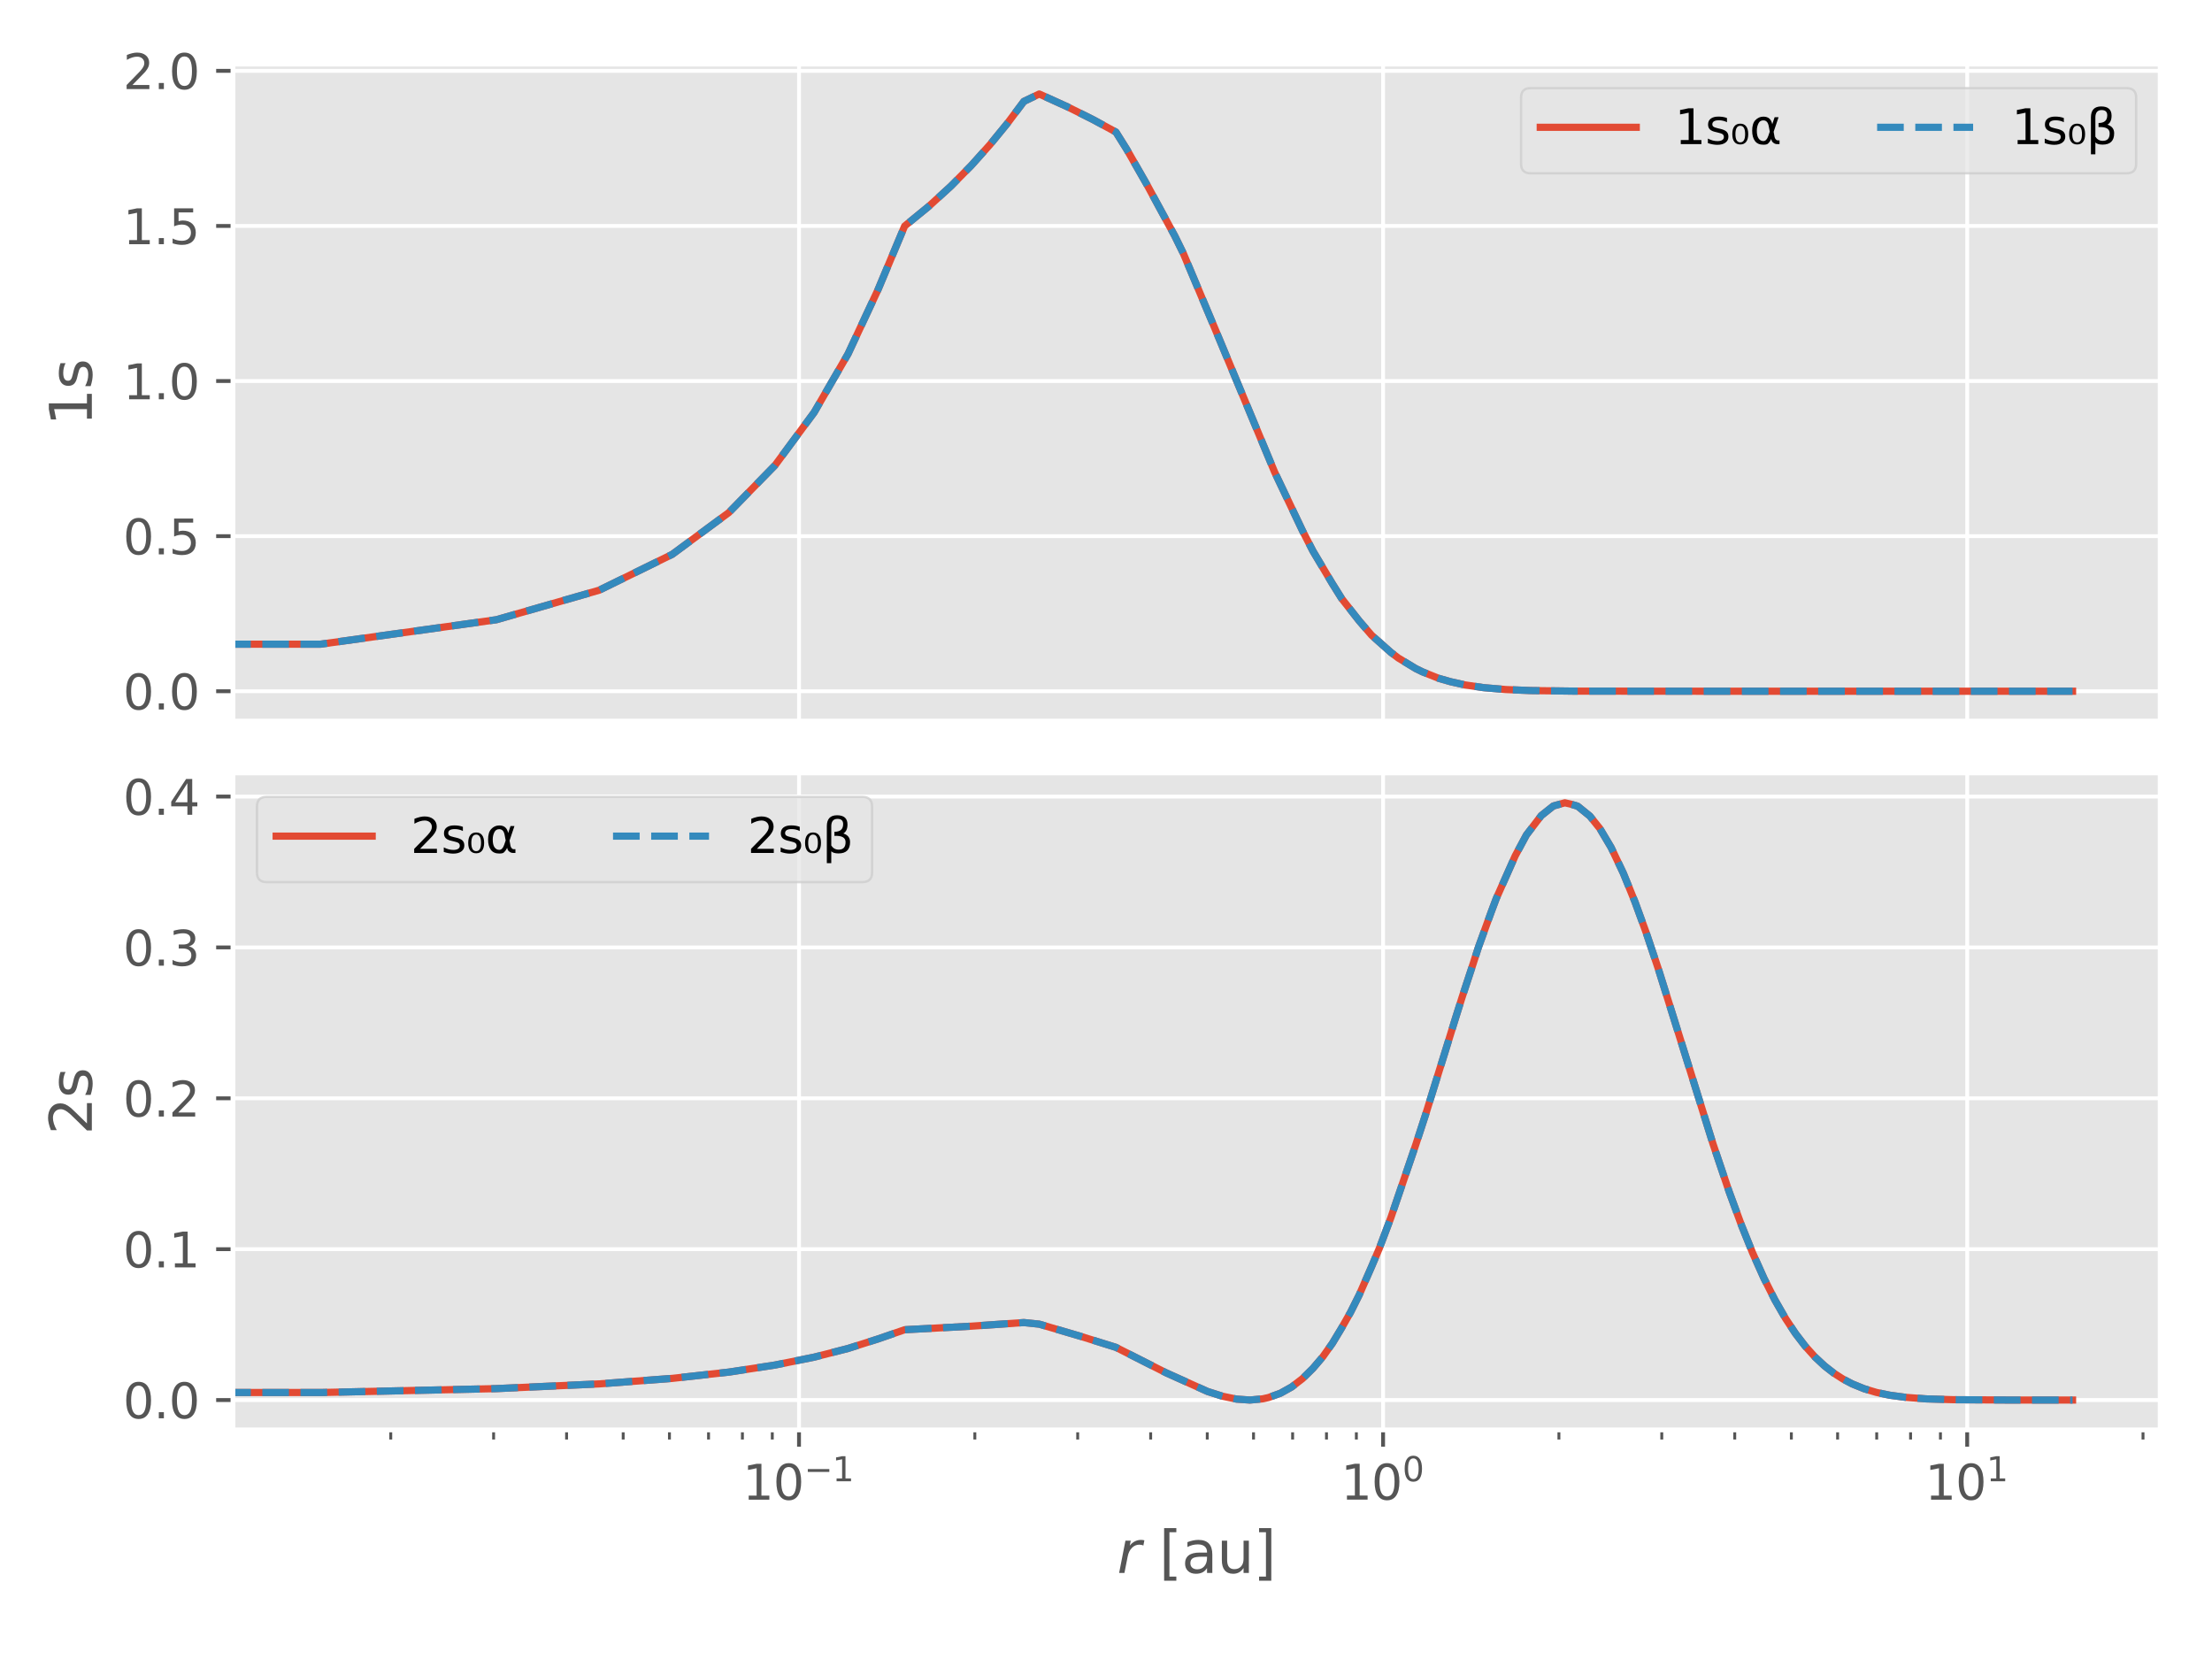 <?xml version="1.0" encoding="utf-8" standalone="no"?>
<!DOCTYPE svg PUBLIC "-//W3C//DTD SVG 1.1//EN"
  "http://www.w3.org/Graphics/SVG/1.1/DTD/svg11.dtd">
<svg xmlns:xlink="http://www.w3.org/1999/xlink" width="460.8pt" height="345.6pt" viewBox="0 0 460.8 345.6" xmlns="http://www.w3.org/2000/svg" version="1.1">
 <defs>
  <style type="text/css">*{stroke-linejoin: round; stroke-linecap: butt}</style>
 </defs>
 <g id="figure_1">
  <g id="patch_1">
   <path d="M 0 345.6 
L 460.8 345.6 
L 460.8 0 
L 0 0 
z
" style="fill: #ffffff"/>
  </g>
  <g id="axes_1">
   <g id="patch_2">
    <path d="M 48.53 150.218 
L 450 150.218 
L 450 13.36 
L 48.53 13.36 
z
" style="fill: #e5e5e5"/>
   </g>
   <g id="matplotlib.axis_1">
    <g id="xtick_1">
     <g id="line2d_1">
      <path d="M 166.449 150.218 
L 166.449 13.36 
" clip-path="url(#pe432486413)" style="fill: none; stroke: #ffffff; stroke-width: 0.8; stroke-linecap: square"/>
     </g>
    </g>
    <g id="xtick_2">
     <g id="line2d_2">
      <path d="M 288.124 150.218 
L 288.124 13.36 
" clip-path="url(#pe432486413)" style="fill: none; stroke: #ffffff; stroke-width: 0.8; stroke-linecap: square"/>
     </g>
    </g>
    <g id="xtick_3">
     <g id="line2d_3">
      <path d="M 409.8 150.218 
L 409.8 13.36 
" clip-path="url(#pe432486413)" style="fill: none; stroke: #ffffff; stroke-width: 0.8; stroke-linecap: square"/>
     </g>
    </g>
    <g id="xtick_4"/>
    <g id="xtick_5"/>
    <g id="xtick_6"/>
    <g id="xtick_7"/>
    <g id="xtick_8"/>
    <g id="xtick_9"/>
    <g id="xtick_10"/>
    <g id="xtick_11"/>
    <g id="xtick_12"/>
    <g id="xtick_13"/>
    <g id="xtick_14"/>
    <g id="xtick_15"/>
    <g id="xtick_16"/>
    <g id="xtick_17"/>
    <g id="xtick_18"/>
    <g id="xtick_19"/>
    <g id="xtick_20"/>
    <g id="xtick_21"/>
    <g id="xtick_22"/>
    <g id="xtick_23"/>
    <g id="xtick_24"/>
    <g id="xtick_25"/>
    <g id="xtick_26"/>
    <g id="xtick_27"/>
    <g id="xtick_28"/>
   </g>
   <g id="matplotlib.axis_2">
    <g id="ytick_1">
     <g id="line2d_4">
      <path d="M 48.53 143.997 
L 450 143.997 
" clip-path="url(#pe432486413)" style="fill: none; stroke: #ffffff; stroke-width: 0.8; stroke-linecap: square"/>
     </g>
     <g id="line2d_5">
      <defs>
       <path id="me53f4cb046" d="M 0 0 
L -3.5 0 
" style="stroke: #555555; stroke-width: 0.8"/>
      </defs>
      <g>
       <use xlink:href="#me53f4cb046" x="48.53" y="143.997" style="fill: #555555; stroke: #555555; stroke-width: 0.8"/>
      </g>
     </g>
     <g id="text_1">
      <!-- 0.0 -->
      <g style="fill: #555555" transform="translate(25.627 147.796) scale(0.1 -0.1)">
       <defs>
        <path id="DejaVuSans-30" d="M 2034 4250 
Q 1547 4250 1301 3770 
Q 1056 3291 1056 2328 
Q 1056 1369 1301 889 
Q 1547 409 2034 409 
Q 2525 409 2770 889 
Q 3016 1369 3016 2328 
Q 3016 3291 2770 3770 
Q 2525 4250 2034 4250 
z
M 2034 4750 
Q 2819 4750 3233 4129 
Q 3647 3509 3647 2328 
Q 3647 1150 3233 529 
Q 2819 -91 2034 -91 
Q 1250 -91 836 529 
Q 422 1150 422 2328 
Q 422 3509 836 4129 
Q 1250 4750 2034 4750 
z
" transform="scale(0.016)"/>
        <path id="DejaVuSans-2e" d="M 684 794 
L 1344 794 
L 1344 0 
L 684 0 
L 684 794 
z
" transform="scale(0.016)"/>
       </defs>
       <use xlink:href="#DejaVuSans-30"/>
       <use xlink:href="#DejaVuSans-2e" x="63.623"/>
       <use xlink:href="#DejaVuSans-30" x="95.41"/>
      </g>
     </g>
    </g>
    <g id="ytick_2">
     <g id="line2d_6">
      <path d="M 48.53 111.687 
L 450 111.687 
" clip-path="url(#pe432486413)" style="fill: none; stroke: #ffffff; stroke-width: 0.8; stroke-linecap: square"/>
     </g>
     <g id="line2d_7">
      <g>
       <use xlink:href="#me53f4cb046" x="48.53" y="111.687" style="fill: #555555; stroke: #555555; stroke-width: 0.8"/>
      </g>
     </g>
     <g id="text_2">
      <!-- 0.5 -->
      <g style="fill: #555555" transform="translate(25.627 115.486) scale(0.1 -0.1)">
       <defs>
        <path id="DejaVuSans-35" d="M 691 4666 
L 3169 4666 
L 3169 4134 
L 1269 4134 
L 1269 2991 
Q 1406 3038 1543 3061 
Q 1681 3084 1819 3084 
Q 2600 3084 3056 2656 
Q 3513 2228 3513 1497 
Q 3513 744 3044 326 
Q 2575 -91 1722 -91 
Q 1428 -91 1123 -41 
Q 819 9 494 109 
L 494 744 
Q 775 591 1075 516 
Q 1375 441 1709 441 
Q 2250 441 2565 725 
Q 2881 1009 2881 1497 
Q 2881 1984 2565 2268 
Q 2250 2553 1709 2553 
Q 1456 2553 1204 2497 
Q 953 2441 691 2322 
L 691 4666 
z
" transform="scale(0.016)"/>
       </defs>
       <use xlink:href="#DejaVuSans-30"/>
       <use xlink:href="#DejaVuSans-2e" x="63.623"/>
       <use xlink:href="#DejaVuSans-35" x="95.41"/>
      </g>
     </g>
    </g>
    <g id="ytick_3">
     <g id="line2d_8">
      <path d="M 48.53 79.378 
L 450 79.378 
" clip-path="url(#pe432486413)" style="fill: none; stroke: #ffffff; stroke-width: 0.8; stroke-linecap: square"/>
     </g>
     <g id="line2d_9">
      <g>
       <use xlink:href="#me53f4cb046" x="48.53" y="79.378" style="fill: #555555; stroke: #555555; stroke-width: 0.8"/>
      </g>
     </g>
     <g id="text_3">
      <!-- 1.0 -->
      <g style="fill: #555555" transform="translate(25.627 83.177) scale(0.1 -0.1)">
       <defs>
        <path id="DejaVuSans-31" d="M 794 531 
L 1825 531 
L 1825 4091 
L 703 3866 
L 703 4441 
L 1819 4666 
L 2450 4666 
L 2450 531 
L 3481 531 
L 3481 0 
L 794 0 
L 794 531 
z
" transform="scale(0.016)"/>
       </defs>
       <use xlink:href="#DejaVuSans-31"/>
       <use xlink:href="#DejaVuSans-2e" x="63.623"/>
       <use xlink:href="#DejaVuSans-30" x="95.41"/>
      </g>
     </g>
    </g>
    <g id="ytick_4">
     <g id="line2d_10">
      <path d="M 48.53 47.068 
L 450 47.068 
" clip-path="url(#pe432486413)" style="fill: none; stroke: #ffffff; stroke-width: 0.8; stroke-linecap: square"/>
     </g>
     <g id="line2d_11">
      <g>
       <use xlink:href="#me53f4cb046" x="48.53" y="47.068" style="fill: #555555; stroke: #555555; stroke-width: 0.8"/>
      </g>
     </g>
     <g id="text_4">
      <!-- 1.5 -->
      <g style="fill: #555555" transform="translate(25.627 50.867) scale(0.1 -0.1)">
       <use xlink:href="#DejaVuSans-31"/>
       <use xlink:href="#DejaVuSans-2e" x="63.623"/>
       <use xlink:href="#DejaVuSans-35" x="95.41"/>
      </g>
     </g>
    </g>
    <g id="ytick_5">
     <g id="line2d_12">
      <path d="M 48.53 14.758 
L 450 14.758 
" clip-path="url(#pe432486413)" style="fill: none; stroke: #ffffff; stroke-width: 0.8; stroke-linecap: square"/>
     </g>
     <g id="line2d_13">
      <g>
       <use xlink:href="#me53f4cb046" x="48.53" y="14.758" style="fill: #555555; stroke: #555555; stroke-width: 0.8"/>
      </g>
     </g>
     <g id="text_5">
      <!-- 2.0 -->
      <g style="fill: #555555" transform="translate(25.627 18.557) scale(0.1 -0.1)">
       <defs>
        <path id="DejaVuSans-32" d="M 1228 531 
L 3431 531 
L 3431 0 
L 469 0 
L 469 531 
Q 828 903 1448 1529 
Q 2069 2156 2228 2338 
Q 2531 2678 2651 2914 
Q 2772 3150 2772 3378 
Q 2772 3750 2511 3984 
Q 2250 4219 1831 4219 
Q 1534 4219 1204 4116 
Q 875 4013 500 3803 
L 500 4441 
Q 881 4594 1212 4672 
Q 1544 4750 1819 4750 
Q 2544 4750 2975 4387 
Q 3406 4025 3406 3419 
Q 3406 3131 3298 2873 
Q 3191 2616 2906 2266 
Q 2828 2175 2409 1742 
Q 1991 1309 1228 531 
z
" transform="scale(0.016)"/>
       </defs>
       <use xlink:href="#DejaVuSans-32"/>
       <use xlink:href="#DejaVuSans-2e" x="63.623"/>
       <use xlink:href="#DejaVuSans-30" x="95.41"/>
      </g>
     </g>
    </g>
    <g id="text_6">
     <!-- 1s -->
     <g style="fill: #555555" transform="translate(19.131 88.732) rotate(-90) scale(0.12 -0.12)">
      <defs>
       <path id="DejaVuSans-73" d="M 2834 3397 
L 2834 2853 
Q 2591 2978 2328 3040 
Q 2066 3103 1784 3103 
Q 1356 3103 1142 2972 
Q 928 2841 928 2578 
Q 928 2378 1081 2264 
Q 1234 2150 1697 2047 
L 1894 2003 
Q 2506 1872 2764 1633 
Q 3022 1394 3022 966 
Q 3022 478 2636 193 
Q 2250 -91 1575 -91 
Q 1294 -91 989 -36 
Q 684 19 347 128 
L 347 722 
Q 666 556 975 473 
Q 1284 391 1588 391 
Q 1994 391 2212 530 
Q 2431 669 2431 922 
Q 2431 1156 2273 1281 
Q 2116 1406 1581 1522 
L 1381 1569 
Q 847 1681 609 1914 
Q 372 2147 372 2553 
Q 372 3047 722 3315 
Q 1072 3584 1716 3584 
Q 2034 3584 2315 3537 
Q 2597 3491 2834 3397 
z
" transform="scale(0.016)"/>
      </defs>
      <use xlink:href="#DejaVuSans-31"/>
      <use xlink:href="#DejaVuSans-73" x="63.623"/>
     </g>
    </g>
   </g>
   <g id="line2d_14">
    <path d="M -1 134.196 
L 66.779 134.194 
L 103.407 129.1 
L 124.832 122.944 
L 140.034 115.486 
L 151.826 106.783 
L 161.46 96.922 
L 169.606 85.903 
L 176.662 73.727 
L 182.886 60.393 
L 188.454 47.092 
L 193.49 42.978 
L 198.088 38.778 
L 202.318 34.493 
L 206.234 30.122 
L 209.88 25.665 
L 213.29 21.123 
L 216.494 19.581 
L 222.371 22.252 
L 227.66 24.895 
L 232.467 27.508 
L 234.716 31.102 
L 238.946 38.501 
L 244.716 49.13 
L 246.508 52.789 
L 253.122 68.521 
L 265.531 98.349 
L 271.344 110.579 
L 273.501 114.781 
L 277.568 121.609 
L 279.49 124.683 
L 283.136 129.321 
L 285.714 132.312 
L 289.75 135.905 
L 291.281 137.067 
L 294.927 139.278 
L 296.318 139.955 
L 299.642 141.288 
L 302.159 142.007 
L 305.145 142.674 
L 309.061 143.251 
L 313.704 143.646 
L 318.875 143.858 
L 327.909 143.976 
L 354.372 143.997 
L 431.751 143.997 
L 431.751 143.997 
" clip-path="url(#pe432486413)" style="fill: none; stroke: #e24a33; stroke-width: 1.5; stroke-linecap: square"/>
   </g>
   <g id="line2d_15">
    <path d="M -1 134.196 
L 66.779 134.194 
L 103.407 129.1 
L 124.832 122.944 
L 140.034 115.486 
L 151.826 106.783 
L 161.46 96.922 
L 169.606 85.903 
L 176.662 73.727 
L 182.886 60.393 
L 188.454 47.092 
L 193.49 42.978 
L 198.088 38.778 
L 202.318 34.493 
L 206.234 30.122 
L 209.88 25.665 
L 213.29 21.123 
L 216.494 19.581 
L 222.371 22.252 
L 227.66 24.895 
L 232.467 27.508 
L 234.716 31.102 
L 238.946 38.501 
L 244.716 49.13 
L 246.508 52.789 
L 253.122 68.521 
L 265.531 98.349 
L 271.344 110.579 
L 273.501 114.781 
L 277.568 121.609 
L 279.49 124.683 
L 283.136 129.321 
L 285.714 132.312 
L 289.75 135.905 
L 291.281 137.067 
L 294.927 139.278 
L 296.318 139.955 
L 299.642 141.288 
L 302.159 142.007 
L 305.145 142.674 
L 309.061 143.251 
L 313.704 143.646 
L 318.875 143.858 
L 327.909 143.976 
L 354.372 143.997 
L 431.751 143.997 
L 431.751 143.997 
" clip-path="url(#pe432486413)" style="fill: none; stroke-dasharray: 5.55,2.4; stroke-dashoffset: 0; stroke: #348abd; stroke-width: 1.5"/>
   </g>
   <g id="patch_3">
    <path d="M 48.53 150.218 
L 48.53 13.36 
" style="fill: none; stroke: #ffffff; stroke-linejoin: miter; stroke-linecap: square"/>
   </g>
   <g id="patch_4">
    <path d="M 450 150.218 
L 450 13.36 
" style="fill: none; stroke: #ffffff; stroke-linejoin: miter; stroke-linecap: square"/>
   </g>
   <g id="patch_5">
    <path d="M 48.53 150.218 
L 450 150.218 
" style="fill: none; stroke: #ffffff; stroke-linejoin: miter; stroke-linecap: square"/>
   </g>
   <g id="patch_6">
    <path d="M 48.53 13.36 
L 450 13.36 
" style="fill: none; stroke: #ffffff; stroke-linejoin: miter; stroke-linecap: square"/>
   </g>
   <g id="legend_1">
    <g id="patch_7">
     <path d="M 318.864 36.101 
L 443 36.101 
Q 445 36.101 445 34.101 
L 445 20.36 
Q 445 18.36 443 18.36 
L 318.864 18.36 
Q 316.864 18.36 316.864 20.36 
L 316.864 34.101 
Q 316.864 36.101 318.864 36.101 
z
" style="fill: #e5e5e5; opacity: 0.75; stroke: #cccccc; stroke-width: 0.5; stroke-linejoin: miter"/>
    </g>
    <g id="line2d_16">
     <path d="M 320.864 26.521 
L 330.864 26.521 
L 340.864 26.521 
" style="fill: none; stroke: #e24a33; stroke-width: 1.5; stroke-linecap: square"/>
    </g>
    <g id="text_7">
     <!-- 1s₀α -->
     <g transform="translate(348.864 30.021) scale(0.1 -0.1)">
      <defs>
       <path id="DejaVuSans-2080" d="M 1781 2115 
Q 1625 2384 1309 2384 
Q 994 2384 838 2115 
Q 678 1846 678 1309 
Q 678 768 838 500 
Q 994 231 1309 231 
Q 1625 231 1781 500 
Q 1941 768 1941 1309 
Q 1941 1846 1781 2115 
z
M 1309 2662 
Q 1813 2662 2078 2315 
Q 2344 1968 2344 1309 
Q 2344 646 2078 299 
Q 1813 -47 1309 -47 
Q 803 -47 537 299 
Q 272 646 272 1309 
Q 272 1968 537 2315 
Q 803 2662 1309 2662 
z
" transform="scale(0.016)"/>
       <path id="DejaVuSans-3b1" d="M 2644 1628 
L 2506 2350 
Q 2366 3091 1809 3091 
Q 1391 3091 1200 2747 
Q 959 2316 959 1747 
Q 959 1059 1194 731 
Q 1431 397 1809 397 
Q 2228 397 2453 1063 
L 2644 1628 
z
M 2966 2584 
L 3275 3500 
L 3788 3500 
L 3147 1603 
L 3272 919 
Q 3300 766 3409 638 
Q 3538 488 3638 488 
L 3913 488 
L 3913 0 
L 3569 0 
Q 3275 0 3013 263 
Q 2884 394 2831 669 
Q 2688 322 2394 50 
Q 2256 -78 1809 -78 
Q 1075 -78 719 397 
Q 353 888 353 1747 
Q 353 2666 750 3097 
Q 1191 3578 1809 3578 
Q 2781 3578 2966 2584 
z
" transform="scale(0.016)"/>
      </defs>
      <use xlink:href="#DejaVuSans-31"/>
      <use xlink:href="#DejaVuSans-73" x="63.623"/>
      <use xlink:href="#DejaVuSans-2080" x="115.723"/>
      <use xlink:href="#DejaVuSans-3b1" x="155.811"/>
     </g>
    </g>
    <g id="line2d_17">
     <path d="M 391.038 26.521 
L 401.038 26.521 
L 411.038 26.521 
" style="fill: none; stroke-dasharray: 5.55,2.4; stroke-dashoffset: 0; stroke: #348abd; stroke-width: 1.5"/>
    </g>
    <g id="text_8">
     <!-- 1s₀β -->
     <g transform="translate(419.038 30.021) scale(0.1 -0.1)">
      <defs>
       <path id="DejaVuSans-3b2" d="M 1178 216 
L 1178 -1331 
L 600 -1331 
L 600 3478 
Q 600 4903 1931 4903 
Q 3288 4903 3288 3700 
Q 3288 2844 2750 2531 
Q 3625 2250 3625 1416 
Q 3625 -66 2119 -66 
Q 1456 -66 1178 216 
z
M 1178 966 
Q 1525 425 2141 425 
Q 3041 425 3041 1406 
Q 3041 2288 1591 2219 
L 1591 2750 
Q 2725 2750 2725 3750 
Q 2725 4434 1994 4434 
Q 1178 4434 1178 3459 
L 1178 966 
z
" transform="scale(0.016)"/>
      </defs>
      <use xlink:href="#DejaVuSans-31"/>
      <use xlink:href="#DejaVuSans-73" x="63.623"/>
      <use xlink:href="#DejaVuSans-2080" x="115.723"/>
      <use xlink:href="#DejaVuSans-3b2" x="155.811"/>
     </g>
    </g>
   </g>
  </g>
  <g id="axes_2">
   <g id="patch_8">
    <path d="M 48.53 297.875 
L 450 297.875 
L 450 161.018 
L 48.53 161.018 
z
" style="fill: #e5e5e5"/>
   </g>
   <g id="matplotlib.axis_3">
    <g id="xtick_29">
     <g id="line2d_18">
      <path d="M 166.449 297.875 
L 166.449 161.018 
" clip-path="url(#pf934d3200d)" style="fill: none; stroke: #ffffff; stroke-width: 0.8; stroke-linecap: square"/>
     </g>
     <g id="line2d_19">
      <defs>
       <path id="meaae85b094" d="M 0 0 
L 0 3.5 
" style="stroke: #555555; stroke-width: 0.8"/>
      </defs>
      <g>
       <use xlink:href="#meaae85b094" x="166.449" y="297.875" style="fill: #555555; stroke: #555555; stroke-width: 0.8"/>
      </g>
     </g>
     <g id="text_9">
      <!-- $\mathdefault{10^{-1}}$ -->
      <g style="fill: #555555" transform="translate(154.699 312.474) scale(0.1 -0.1)">
       <defs>
        <path id="DejaVuSans-2212" d="M 678 2272 
L 4684 2272 
L 4684 1741 
L 678 1741 
L 678 2272 
z
" transform="scale(0.016)"/>
       </defs>
       <use xlink:href="#DejaVuSans-31" transform="translate(0 0.684)"/>
       <use xlink:href="#DejaVuSans-30" transform="translate(63.623 0.684)"/>
       <use xlink:href="#DejaVuSans-2212" transform="translate(128.203 38.966) scale(0.7)"/>
       <use xlink:href="#DejaVuSans-31" transform="translate(186.855 38.966) scale(0.7)"/>
      </g>
     </g>
    </g>
    <g id="xtick_30">
     <g id="line2d_20">
      <path d="M 288.124 297.875 
L 288.124 161.018 
" clip-path="url(#pf934d3200d)" style="fill: none; stroke: #ffffff; stroke-width: 0.8; stroke-linecap: square"/>
     </g>
     <g id="line2d_21">
      <g>
       <use xlink:href="#meaae85b094" x="288.124" y="297.875" style="fill: #555555; stroke: #555555; stroke-width: 0.8"/>
      </g>
     </g>
     <g id="text_10">
      <!-- $\mathdefault{10^{0}}$ -->
      <g style="fill: #555555" transform="translate(279.324 312.474) scale(0.1 -0.1)">
       <use xlink:href="#DejaVuSans-31" transform="translate(0 0.766)"/>
       <use xlink:href="#DejaVuSans-30" transform="translate(63.623 0.766)"/>
       <use xlink:href="#DejaVuSans-30" transform="translate(128.203 39.047) scale(0.7)"/>
      </g>
     </g>
    </g>
    <g id="xtick_31">
     <g id="line2d_22">
      <path d="M 409.8 297.875 
L 409.8 161.018 
" clip-path="url(#pf934d3200d)" style="fill: none; stroke: #ffffff; stroke-width: 0.8; stroke-linecap: square"/>
     </g>
     <g id="line2d_23">
      <g>
       <use xlink:href="#meaae85b094" x="409.8" y="297.875" style="fill: #555555; stroke: #555555; stroke-width: 0.8"/>
      </g>
     </g>
     <g id="text_11">
      <!-- $\mathdefault{10^{1}}$ -->
      <g style="fill: #555555" transform="translate(401 312.474) scale(0.1 -0.1)">
       <use xlink:href="#DejaVuSans-31" transform="translate(0 0.684)"/>
       <use xlink:href="#DejaVuSans-30" transform="translate(63.623 0.684)"/>
       <use xlink:href="#DejaVuSans-31" transform="translate(128.203 38.966) scale(0.7)"/>
      </g>
     </g>
    </g>
    <g id="xtick_32">
     <g id="line2d_24">
      <defs>
       <path id="mcdb0f55c20" d="M 0 0 
L 0 2 
" style="stroke: #555555; stroke-width: 0.6"/>
      </defs>
      <g>
       <use xlink:href="#mcdb0f55c20" x="81.402" y="297.875" style="fill: #555555; stroke: #555555; stroke-width: 0.6"/>
      </g>
     </g>
    </g>
    <g id="xtick_33">
     <g id="line2d_25">
      <g>
       <use xlink:href="#mcdb0f55c20" x="102.828" y="297.875" style="fill: #555555; stroke: #555555; stroke-width: 0.6"/>
      </g>
     </g>
    </g>
    <g id="xtick_34">
     <g id="line2d_26">
      <g>
       <use xlink:href="#mcdb0f55c20" x="118.03" y="297.875" style="fill: #555555; stroke: #555555; stroke-width: 0.6"/>
      </g>
     </g>
    </g>
    <g id="xtick_35">
     <g id="line2d_27">
      <g>
       <use xlink:href="#mcdb0f55c20" x="129.821" y="297.875" style="fill: #555555; stroke: #555555; stroke-width: 0.6"/>
      </g>
     </g>
    </g>
    <g id="xtick_36">
     <g id="line2d_28">
      <g>
       <use xlink:href="#mcdb0f55c20" x="139.456" y="297.875" style="fill: #555555; stroke: #555555; stroke-width: 0.6"/>
      </g>
     </g>
    </g>
    <g id="xtick_37">
     <g id="line2d_29">
      <g>
       <use xlink:href="#mcdb0f55c20" x="147.601" y="297.875" style="fill: #555555; stroke: #555555; stroke-width: 0.6"/>
      </g>
     </g>
    </g>
    <g id="xtick_38">
     <g id="line2d_30">
      <g>
       <use xlink:href="#mcdb0f55c20" x="154.658" y="297.875" style="fill: #555555; stroke: #555555; stroke-width: 0.6"/>
      </g>
     </g>
    </g>
    <g id="xtick_39">
     <g id="line2d_31">
      <g>
       <use xlink:href="#mcdb0f55c20" x="160.882" y="297.875" style="fill: #555555; stroke: #555555; stroke-width: 0.6"/>
      </g>
     </g>
    </g>
    <g id="xtick_40">
     <g id="line2d_32">
      <g>
       <use xlink:href="#mcdb0f55c20" x="203.077" y="297.875" style="fill: #555555; stroke: #555555; stroke-width: 0.6"/>
      </g>
     </g>
    </g>
    <g id="xtick_41">
     <g id="line2d_33">
      <g>
       <use xlink:href="#mcdb0f55c20" x="224.503" y="297.875" style="fill: #555555; stroke: #555555; stroke-width: 0.6"/>
      </g>
     </g>
    </g>
    <g id="xtick_42">
     <g id="line2d_34">
      <g>
       <use xlink:href="#mcdb0f55c20" x="239.705" y="297.875" style="fill: #555555; stroke: #555555; stroke-width: 0.6"/>
      </g>
     </g>
    </g>
    <g id="xtick_43">
     <g id="line2d_35">
      <g>
       <use xlink:href="#mcdb0f55c20" x="251.497" y="297.875" style="fill: #555555; stroke: #555555; stroke-width: 0.6"/>
      </g>
     </g>
    </g>
    <g id="xtick_44">
     <g id="line2d_36">
      <g>
       <use xlink:href="#mcdb0f55c20" x="261.131" y="297.875" style="fill: #555555; stroke: #555555; stroke-width: 0.6"/>
      </g>
     </g>
    </g>
    <g id="xtick_45">
     <g id="line2d_37">
      <g>
       <use xlink:href="#mcdb0f55c20" x="269.277" y="297.875" style="fill: #555555; stroke: #555555; stroke-width: 0.6"/>
      </g>
     </g>
    </g>
    <g id="xtick_46">
     <g id="line2d_38">
      <g>
       <use xlink:href="#mcdb0f55c20" x="276.333" y="297.875" style="fill: #555555; stroke: #555555; stroke-width: 0.6"/>
      </g>
     </g>
    </g>
    <g id="xtick_47">
     <g id="line2d_39">
      <g>
       <use xlink:href="#mcdb0f55c20" x="282.557" y="297.875" style="fill: #555555; stroke: #555555; stroke-width: 0.6"/>
      </g>
     </g>
    </g>
    <g id="xtick_48">
     <g id="line2d_40">
      <g>
       <use xlink:href="#mcdb0f55c20" x="324.752" y="297.875" style="fill: #555555; stroke: #555555; stroke-width: 0.6"/>
      </g>
     </g>
    </g>
    <g id="xtick_49">
     <g id="line2d_41">
      <g>
       <use xlink:href="#mcdb0f55c20" x="346.178" y="297.875" style="fill: #555555; stroke: #555555; stroke-width: 0.6"/>
      </g>
     </g>
    </g>
    <g id="xtick_50">
     <g id="line2d_42">
      <g>
       <use xlink:href="#mcdb0f55c20" x="361.38" y="297.875" style="fill: #555555; stroke: #555555; stroke-width: 0.6"/>
      </g>
     </g>
    </g>
    <g id="xtick_51">
     <g id="line2d_43">
      <g>
       <use xlink:href="#mcdb0f55c20" x="373.172" y="297.875" style="fill: #555555; stroke: #555555; stroke-width: 0.6"/>
      </g>
     </g>
    </g>
    <g id="xtick_52">
     <g id="line2d_44">
      <g>
       <use xlink:href="#mcdb0f55c20" x="382.806" y="297.875" style="fill: #555555; stroke: #555555; stroke-width: 0.6"/>
      </g>
     </g>
    </g>
    <g id="xtick_53">
     <g id="line2d_45">
      <g>
       <use xlink:href="#mcdb0f55c20" x="390.952" y="297.875" style="fill: #555555; stroke: #555555; stroke-width: 0.6"/>
      </g>
     </g>
    </g>
    <g id="xtick_54">
     <g id="line2d_46">
      <g>
       <use xlink:href="#mcdb0f55c20" x="398.008" y="297.875" style="fill: #555555; stroke: #555555; stroke-width: 0.6"/>
      </g>
     </g>
    </g>
    <g id="xtick_55">
     <g id="line2d_47">
      <g>
       <use xlink:href="#mcdb0f55c20" x="404.232" y="297.875" style="fill: #555555; stroke: #555555; stroke-width: 0.6"/>
      </g>
     </g>
    </g>
    <g id="xtick_56">
     <g id="line2d_48">
      <g>
       <use xlink:href="#mcdb0f55c20" x="446.428" y="297.875" style="fill: #555555; stroke: #555555; stroke-width: 0.6"/>
      </g>
     </g>
    </g>
    <g id="text_12">
     <!-- $r$ [au] -->
     <g style="fill: #555555" transform="translate(232.705 327.672) scale(0.12 -0.12)">
      <defs>
       <path id="DejaVuSans-Oblique-72" d="M 2853 2969 
Q 2766 3016 2653 3041 
Q 2541 3066 2413 3066 
Q 1953 3066 1609 2717 
Q 1266 2369 1153 1784 
L 800 0 
L 225 0 
L 909 3500 
L 1484 3500 
L 1375 2956 
Q 1603 3259 1920 3421 
Q 2238 3584 2597 3584 
Q 2691 3584 2781 3573 
Q 2872 3563 2963 3538 
L 2853 2969 
z
" transform="scale(0.016)"/>
       <path id="DejaVuSans-20" transform="scale(0.016)"/>
       <path id="DejaVuSans-5b" d="M 550 4863 
L 1875 4863 
L 1875 4416 
L 1125 4416 
L 1125 -397 
L 1875 -397 
L 1875 -844 
L 550 -844 
L 550 4863 
z
" transform="scale(0.016)"/>
       <path id="DejaVuSans-61" d="M 2194 1759 
Q 1497 1759 1228 1600 
Q 959 1441 959 1056 
Q 959 750 1161 570 
Q 1363 391 1709 391 
Q 2188 391 2477 730 
Q 2766 1069 2766 1631 
L 2766 1759 
L 2194 1759 
z
M 3341 1997 
L 3341 0 
L 2766 0 
L 2766 531 
Q 2569 213 2275 61 
Q 1981 -91 1556 -91 
Q 1019 -91 701 211 
Q 384 513 384 1019 
Q 384 1609 779 1909 
Q 1175 2209 1959 2209 
L 2766 2209 
L 2766 2266 
Q 2766 2663 2505 2880 
Q 2244 3097 1772 3097 
Q 1472 3097 1187 3025 
Q 903 2953 641 2809 
L 641 3341 
Q 956 3463 1253 3523 
Q 1550 3584 1831 3584 
Q 2591 3584 2966 3190 
Q 3341 2797 3341 1997 
z
" transform="scale(0.016)"/>
       <path id="DejaVuSans-75" d="M 544 1381 
L 544 3500 
L 1119 3500 
L 1119 1403 
Q 1119 906 1312 657 
Q 1506 409 1894 409 
Q 2359 409 2629 706 
Q 2900 1003 2900 1516 
L 2900 3500 
L 3475 3500 
L 3475 0 
L 2900 0 
L 2900 538 
Q 2691 219 2414 64 
Q 2138 -91 1772 -91 
Q 1169 -91 856 284 
Q 544 659 544 1381 
z
M 1991 3584 
L 1991 3584 
z
" transform="scale(0.016)"/>
       <path id="DejaVuSans-5d" d="M 1947 4863 
L 1947 -844 
L 622 -844 
L 622 -397 
L 1369 -397 
L 1369 4416 
L 622 4416 
L 622 4863 
L 1947 4863 
z
" transform="scale(0.016)"/>
      </defs>
      <use xlink:href="#DejaVuSans-Oblique-72" transform="translate(0 0.016)"/>
      <use xlink:href="#DejaVuSans-20" transform="translate(41.113 0.016)"/>
      <use xlink:href="#DejaVuSans-5b" transform="translate(72.9 0.016)"/>
      <use xlink:href="#DejaVuSans-61" transform="translate(111.914 0.016)"/>
      <use xlink:href="#DejaVuSans-75" transform="translate(173.193 0.016)"/>
      <use xlink:href="#DejaVuSans-5d" transform="translate(236.572 0.016)"/>
     </g>
    </g>
   </g>
   <g id="matplotlib.axis_4">
    <g id="ytick_6">
     <g id="line2d_49">
      <path d="M 48.53 291.655 
L 450 291.655 
" clip-path="url(#pf934d3200d)" style="fill: none; stroke: #ffffff; stroke-width: 0.8; stroke-linecap: square"/>
     </g>
     <g id="line2d_50">
      <g>
       <use xlink:href="#me53f4cb046" x="48.53" y="291.655" style="fill: #555555; stroke: #555555; stroke-width: 0.8"/>
      </g>
     </g>
     <g id="text_13">
      <!-- 0.0 -->
      <g style="fill: #555555" transform="translate(25.627 295.454) scale(0.1 -0.1)">
       <use xlink:href="#DejaVuSans-30"/>
       <use xlink:href="#DejaVuSans-2e" x="63.623"/>
       <use xlink:href="#DejaVuSans-30" x="95.41"/>
      </g>
     </g>
    </g>
    <g id="ytick_7">
     <g id="line2d_51">
      <path d="M 48.53 260.225 
L 450 260.225 
" clip-path="url(#pf934d3200d)" style="fill: none; stroke: #ffffff; stroke-width: 0.8; stroke-linecap: square"/>
     </g>
     <g id="line2d_52">
      <g>
       <use xlink:href="#me53f4cb046" x="48.53" y="260.225" style="fill: #555555; stroke: #555555; stroke-width: 0.8"/>
      </g>
     </g>
     <g id="text_14">
      <!-- 0.1 -->
      <g style="fill: #555555" transform="translate(25.627 264.024) scale(0.1 -0.1)">
       <use xlink:href="#DejaVuSans-30"/>
       <use xlink:href="#DejaVuSans-2e" x="63.623"/>
       <use xlink:href="#DejaVuSans-31" x="95.41"/>
      </g>
     </g>
    </g>
    <g id="ytick_8">
     <g id="line2d_53">
      <path d="M 48.53 228.795 
L 450 228.795 
" clip-path="url(#pf934d3200d)" style="fill: none; stroke: #ffffff; stroke-width: 0.8; stroke-linecap: square"/>
     </g>
     <g id="line2d_54">
      <g>
       <use xlink:href="#me53f4cb046" x="48.53" y="228.795" style="fill: #555555; stroke: #555555; stroke-width: 0.8"/>
      </g>
     </g>
     <g id="text_15">
      <!-- 0.2 -->
      <g style="fill: #555555" transform="translate(25.627 232.595) scale(0.1 -0.1)">
       <use xlink:href="#DejaVuSans-30"/>
       <use xlink:href="#DejaVuSans-2e" x="63.623"/>
       <use xlink:href="#DejaVuSans-32" x="95.41"/>
      </g>
     </g>
    </g>
    <g id="ytick_9">
     <g id="line2d_55">
      <path d="M 48.53 197.366 
L 450 197.366 
" clip-path="url(#pf934d3200d)" style="fill: none; stroke: #ffffff; stroke-width: 0.8; stroke-linecap: square"/>
     </g>
     <g id="line2d_56">
      <g>
       <use xlink:href="#me53f4cb046" x="48.53" y="197.366" style="fill: #555555; stroke: #555555; stroke-width: 0.8"/>
      </g>
     </g>
     <g id="text_16">
      <!-- 0.3 -->
      <g style="fill: #555555" transform="translate(25.627 201.165) scale(0.1 -0.1)">
       <defs>
        <path id="DejaVuSans-33" d="M 2597 2516 
Q 3050 2419 3304 2112 
Q 3559 1806 3559 1356 
Q 3559 666 3084 287 
Q 2609 -91 1734 -91 
Q 1441 -91 1130 -33 
Q 819 25 488 141 
L 488 750 
Q 750 597 1062 519 
Q 1375 441 1716 441 
Q 2309 441 2620 675 
Q 2931 909 2931 1356 
Q 2931 1769 2642 2001 
Q 2353 2234 1838 2234 
L 1294 2234 
L 1294 2753 
L 1863 2753 
Q 2328 2753 2575 2939 
Q 2822 3125 2822 3475 
Q 2822 3834 2567 4026 
Q 2313 4219 1838 4219 
Q 1578 4219 1281 4162 
Q 984 4106 628 3988 
L 628 4550 
Q 988 4650 1302 4700 
Q 1616 4750 1894 4750 
Q 2613 4750 3031 4423 
Q 3450 4097 3450 3541 
Q 3450 3153 3228 2886 
Q 3006 2619 2597 2516 
z
" transform="scale(0.016)"/>
       </defs>
       <use xlink:href="#DejaVuSans-30"/>
       <use xlink:href="#DejaVuSans-2e" x="63.623"/>
       <use xlink:href="#DejaVuSans-33" x="95.41"/>
      </g>
     </g>
    </g>
    <g id="ytick_10">
     <g id="line2d_57">
      <path d="M 48.53 165.936 
L 450 165.936 
" clip-path="url(#pf934d3200d)" style="fill: none; stroke: #ffffff; stroke-width: 0.8; stroke-linecap: square"/>
     </g>
     <g id="line2d_58">
      <g>
       <use xlink:href="#me53f4cb046" x="48.53" y="165.936" style="fill: #555555; stroke: #555555; stroke-width: 0.8"/>
      </g>
     </g>
     <g id="text_17">
      <!-- 0.4 -->
      <g style="fill: #555555" transform="translate(25.627 169.735) scale(0.1 -0.1)">
       <defs>
        <path id="DejaVuSans-34" d="M 2419 4116 
L 825 1625 
L 2419 1625 
L 2419 4116 
z
M 2253 4666 
L 3047 4666 
L 3047 1625 
L 3713 1625 
L 3713 1100 
L 3047 1100 
L 3047 0 
L 2419 0 
L 2419 1100 
L 313 1100 
L 313 1709 
L 2253 4666 
z
" transform="scale(0.016)"/>
       </defs>
       <use xlink:href="#DejaVuSans-30"/>
       <use xlink:href="#DejaVuSans-2e" x="63.623"/>
       <use xlink:href="#DejaVuSans-34" x="95.41"/>
      </g>
     </g>
    </g>
    <g id="text_18">
     <!-- 2s -->
     <g style="fill: #555555" transform="translate(19.131 236.39) rotate(-90) scale(0.12 -0.12)">
      <use xlink:href="#DejaVuSans-32"/>
      <use xlink:href="#DejaVuSans-73" x="63.623"/>
     </g>
    </g>
   </g>
   <g id="line2d_59">
    <path d="M -1 290.088 
L 66.779 290.088 
L 103.407 289.274 
L 124.832 288.29 
L 140.034 287.145 
L 151.826 285.836 
L 161.46 284.361 
L 169.606 282.718 
L 176.662 280.91 
L 182.886 278.934 
L 188.454 277.008 
L 202.318 276.269 
L 213.29 275.513 
L 216.494 275.845 
L 225.082 278.371 
L 232.467 280.677 
L 242.862 285.951 
L 251.544 289.865 
L 254.653 290.856 
L 257.59 291.461 
L 260.372 291.654 
L 263.014 291.41 
L 264.288 291.124 
L 266.746 290.233 
L 269.095 288.922 
L 271.344 287.185 
L 273.501 285.059 
L 275.574 282.63 
L 277.568 279.822 
L 279.49 276.633 
L 281.344 273.365 
L 283.136 269.784 
L 285.714 263.89 
L 287.365 259.985 
L 289.75 253.646 
L 294.927 238.471 
L 297 232.11 
L 298.994 225.689 
L 300.916 219.512 
L 303.374 211.575 
L 304.561 207.814 
L 306.859 200.82 
L 307.972 197.359 
L 310.655 189.957 
L 311.691 187.196 
L 315.644 178.291 
L 317.972 173.949 
L 321.068 169.908 
L 323.585 167.903 
L 325.987 167.239 
L 327.149 167.501 
L 328.659 167.943 
L 331.202 170.007 
L 333.288 172.605 
L 335.622 176.54 
L 338.169 181.905 
L 340.599 187.889 
L 342.922 194.274 
L 345.419 201.707 
L 350.332 217.408 
L 356.83 238.238 
L 360.213 248.259 
L 362.811 255.318 
L 365.1 260.997 
L 367.474 266.304 
L 369.745 270.809 
L 371.922 274.6 
L 374.014 277.766 
L 376.026 280.391 
L 378.11 282.704 
L 380.115 284.572 
L 382.047 286.072 
L 383.911 287.27 
L 385.837 288.283 
L 388.301 289.29 
L 390.885 290.064 
L 393.676 290.65 
L 397.045 291.102 
L 401.259 291.411 
L 406.968 291.585 
L 417.993 291.651 
L 431.751 291.655 
L 431.751 291.655 
" clip-path="url(#pf934d3200d)" style="fill: none; stroke: #e24a33; stroke-width: 1.5; stroke-linecap: square"/>
   </g>
   <g id="line2d_60">
    <path d="M -1 290.088 
L 66.779 290.088 
L 103.407 289.274 
L 124.832 288.29 
L 140.034 287.145 
L 151.826 285.836 
L 161.46 284.361 
L 169.606 282.718 
L 176.662 280.91 
L 182.886 278.934 
L 188.454 277.008 
L 202.318 276.269 
L 213.29 275.513 
L 216.494 275.845 
L 225.082 278.371 
L 232.467 280.677 
L 242.862 285.951 
L 251.544 289.865 
L 254.653 290.856 
L 257.59 291.461 
L 260.372 291.654 
L 263.014 291.41 
L 264.288 291.124 
L 266.746 290.233 
L 269.095 288.922 
L 271.344 287.185 
L 273.501 285.059 
L 275.574 282.63 
L 277.568 279.822 
L 279.49 276.633 
L 281.344 273.365 
L 283.136 269.784 
L 285.714 263.89 
L 287.365 259.985 
L 289.75 253.646 
L 294.927 238.471 
L 297 232.11 
L 298.994 225.689 
L 300.916 219.512 
L 303.374 211.575 
L 304.561 207.814 
L 306.859 200.82 
L 307.972 197.359 
L 310.655 189.957 
L 311.691 187.196 
L 315.644 178.291 
L 317.972 173.949 
L 321.068 169.908 
L 323.585 167.903 
L 325.987 167.239 
L 327.149 167.501 
L 328.659 167.943 
L 331.202 170.007 
L 333.288 172.605 
L 335.622 176.54 
L 338.169 181.905 
L 340.599 187.889 
L 342.922 194.274 
L 345.419 201.707 
L 350.332 217.408 
L 356.83 238.238 
L 360.213 248.259 
L 362.811 255.318 
L 365.1 260.997 
L 367.474 266.304 
L 369.745 270.809 
L 371.922 274.6 
L 374.014 277.766 
L 376.026 280.391 
L 378.11 282.704 
L 380.115 284.572 
L 382.047 286.072 
L 383.911 287.27 
L 385.837 288.283 
L 388.301 289.29 
L 390.885 290.064 
L 393.676 290.65 
L 397.045 291.102 
L 401.259 291.411 
L 406.968 291.585 
L 417.993 291.651 
L 431.751 291.655 
L 431.751 291.655 
" clip-path="url(#pf934d3200d)" style="fill: none; stroke-dasharray: 5.55,2.4; stroke-dashoffset: 0; stroke: #348abd; stroke-width: 1.5"/>
   </g>
   <g id="patch_9">
    <path d="M 48.53 297.875 
L 48.53 161.018 
" style="fill: none; stroke: #ffffff; stroke-linejoin: miter; stroke-linecap: square"/>
   </g>
   <g id="patch_10">
    <path d="M 450 297.875 
L 450 161.018 
" style="fill: none; stroke: #ffffff; stroke-linejoin: miter; stroke-linecap: square"/>
   </g>
   <g id="patch_11">
    <path d="M 48.53 297.875 
L 450 297.875 
" style="fill: none; stroke: #ffffff; stroke-linejoin: miter; stroke-linecap: square"/>
   </g>
   <g id="patch_12">
    <path d="M 48.53 161.018 
L 450 161.018 
" style="fill: none; stroke: #ffffff; stroke-linejoin: miter; stroke-linecap: square"/>
   </g>
   <g id="legend_2">
    <g id="patch_13">
     <path d="M 55.53 183.758 
L 179.666 183.758 
Q 181.666 183.758 181.666 181.758 
L 181.666 168.018 
Q 181.666 166.018 179.666 166.018 
L 55.53 166.018 
Q 53.53 166.018 53.53 168.018 
L 53.53 181.758 
Q 53.53 183.758 55.53 183.758 
z
" style="fill: #e5e5e5; opacity: 0.75; stroke: #cccccc; stroke-width: 0.5; stroke-linejoin: miter"/>
    </g>
    <g id="line2d_61">
     <path d="M 57.53 174.179 
L 67.53 174.179 
L 77.53 174.179 
" style="fill: none; stroke: #e24a33; stroke-width: 1.5; stroke-linecap: square"/>
    </g>
    <g id="text_19">
     <!-- 2s₀α -->
     <g transform="translate(85.53 177.679) scale(0.1 -0.1)">
      <use xlink:href="#DejaVuSans-32"/>
      <use xlink:href="#DejaVuSans-73" x="63.623"/>
      <use xlink:href="#DejaVuSans-2080" x="115.723"/>
      <use xlink:href="#DejaVuSans-3b1" x="155.811"/>
     </g>
    </g>
    <g id="line2d_62">
     <path d="M 127.703 174.179 
L 137.703 174.179 
L 147.703 174.179 
" style="fill: none; stroke-dasharray: 5.55,2.4; stroke-dashoffset: 0; stroke: #348abd; stroke-width: 1.5"/>
    </g>
    <g id="text_20">
     <!-- 2s₀β -->
     <g transform="translate(155.703 177.679) scale(0.1 -0.1)">
      <use xlink:href="#DejaVuSans-32"/>
      <use xlink:href="#DejaVuSans-73" x="63.623"/>
      <use xlink:href="#DejaVuSans-2080" x="115.723"/>
      <use xlink:href="#DejaVuSans-3b2" x="155.811"/>
     </g>
    </g>
   </g>
  </g>
 </g>
 <defs>
  <clipPath id="pe432486413">
   <rect x="48.53" y="13.36" width="401.47" height="136.858"/>
  </clipPath>
  <clipPath id="pf934d3200d">
   <rect x="48.53" y="161.018" width="401.47" height="136.858"/>
  </clipPath>
 </defs>
</svg>
